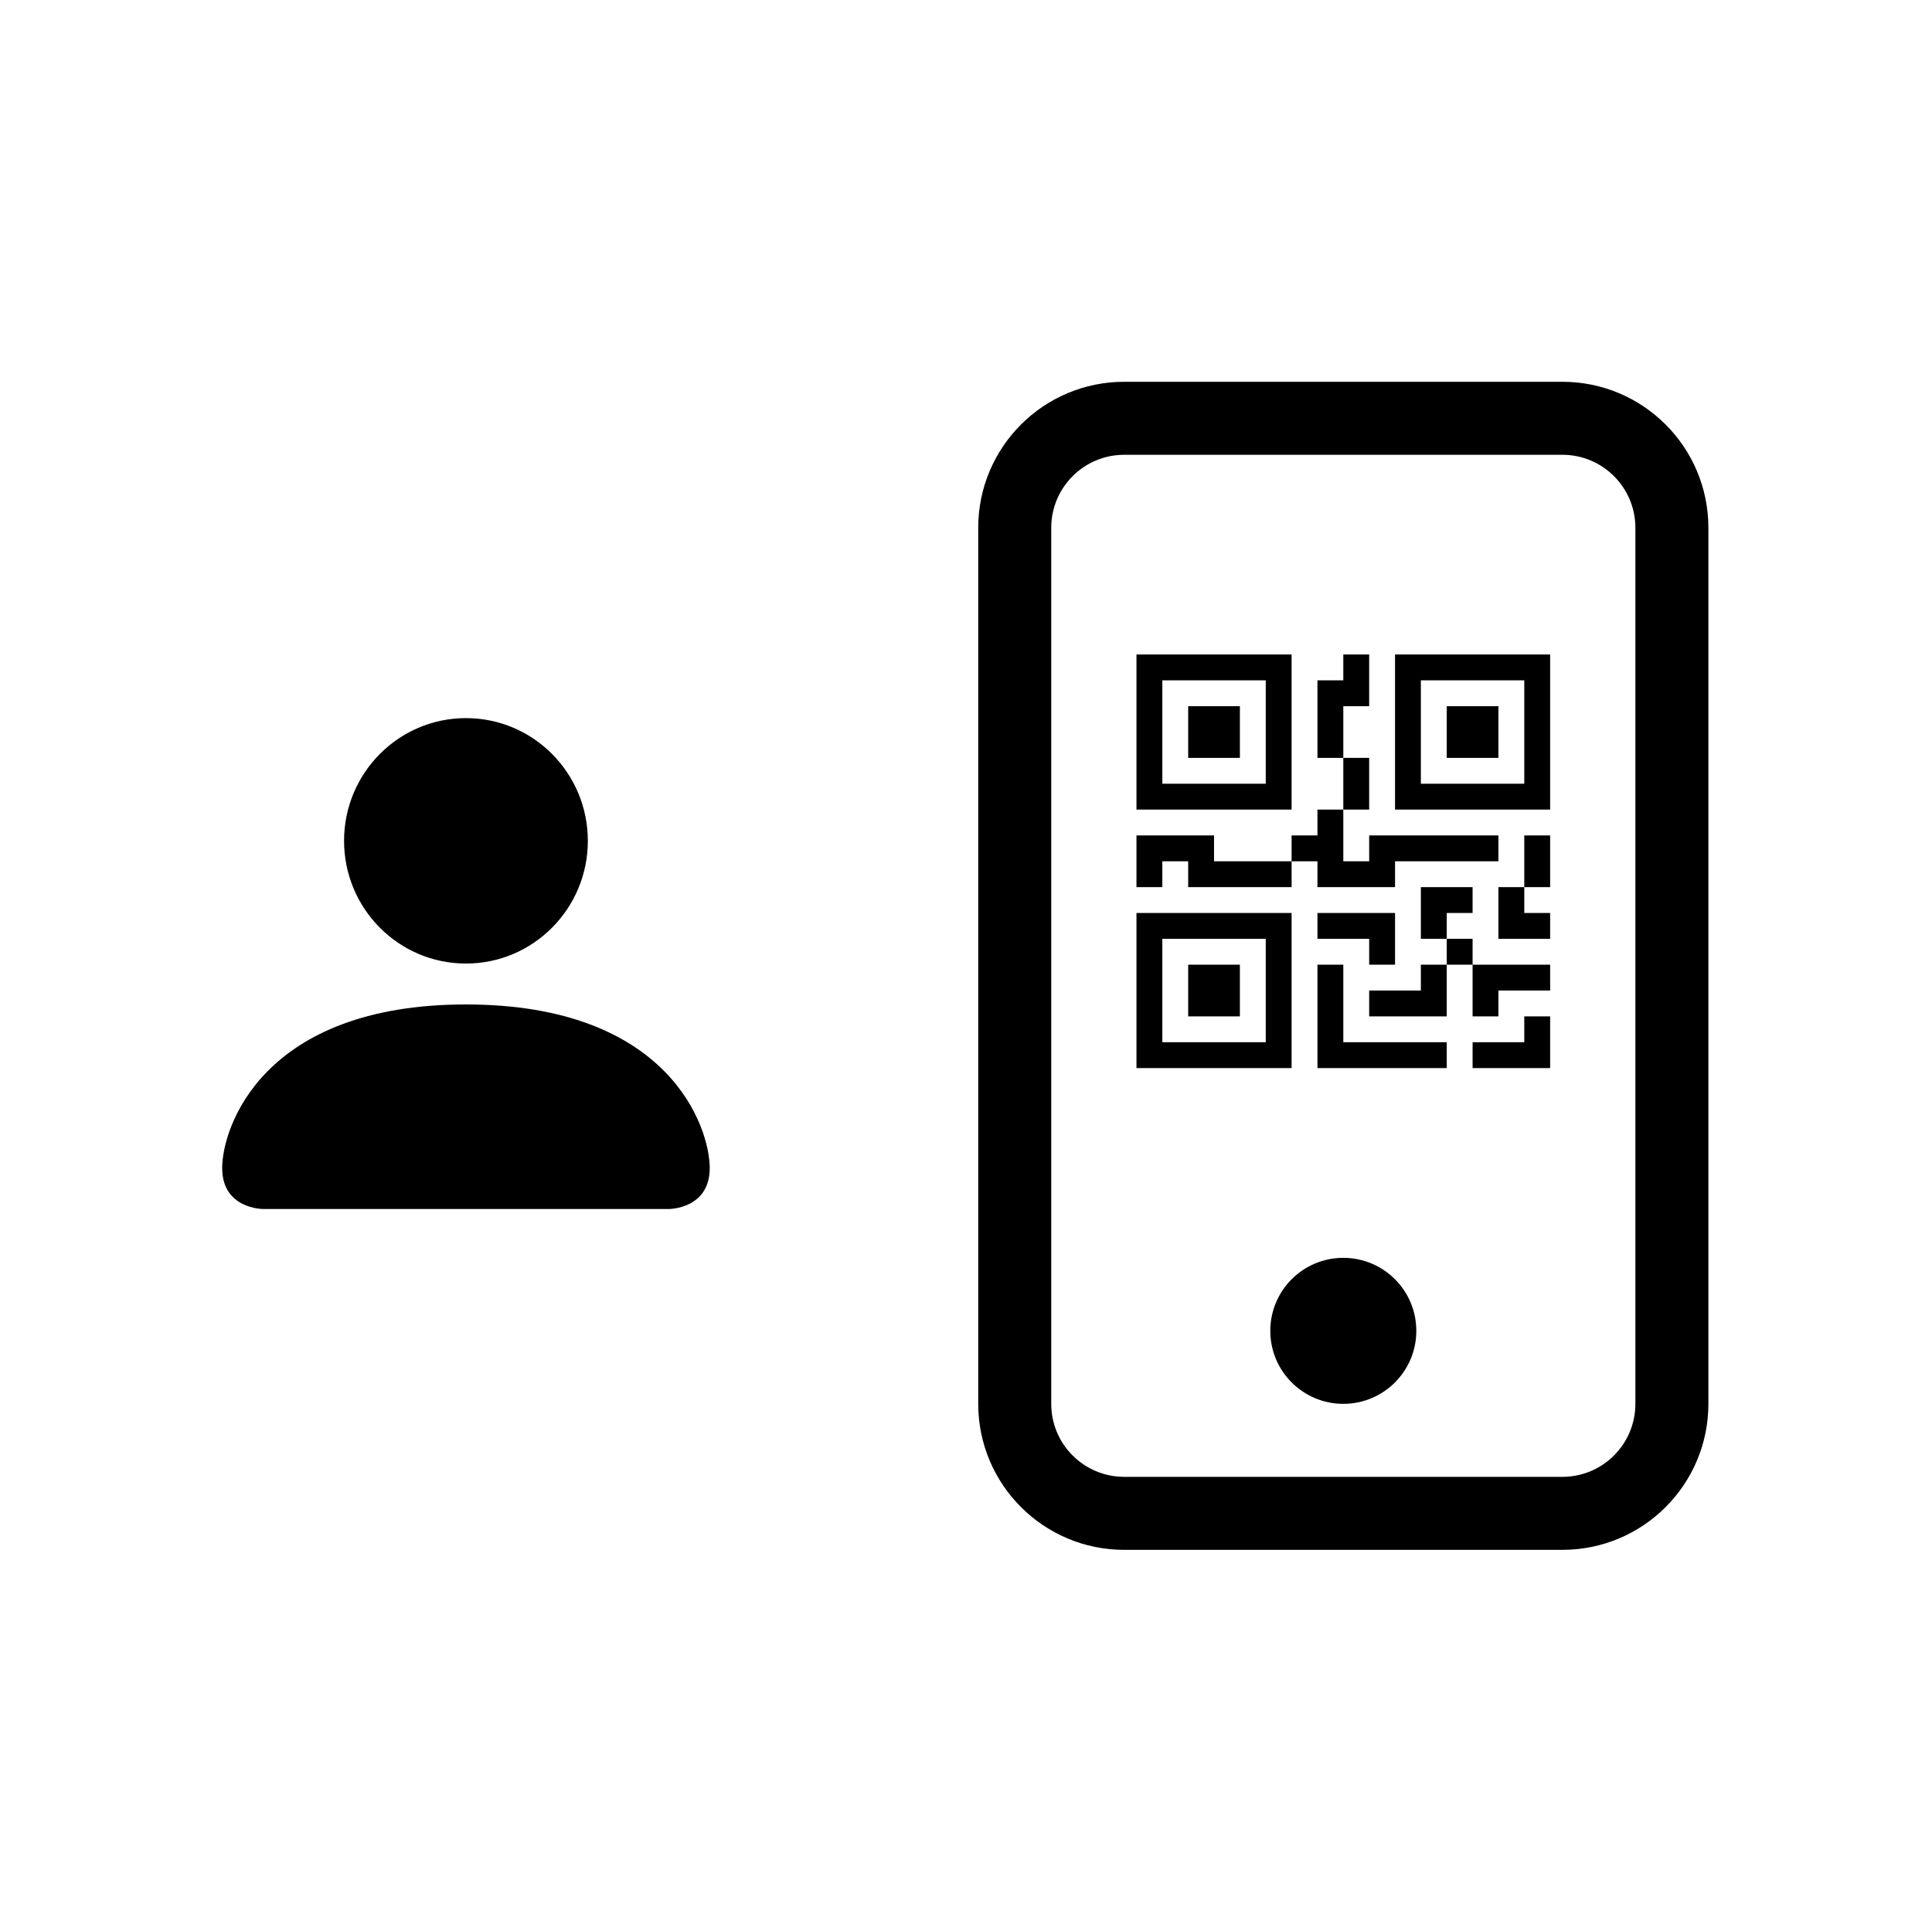 <svg width="425" height="424" xmlns="http://www.w3.org/2000/svg" xmlns:xlink="http://www.w3.org/1999/xlink" overflow="hidden"><g transform="translate(-710 -113)"><g><g><g><path d="M1053.69 213.062C1062.56 213.062 1069.75 220.254 1069.75 229.125L1069.75 421.875C1069.75 430.746 1062.56 437.938 1053.69 437.938L957.312 437.938C948.441 437.938 941.25 430.746 941.25 421.875L941.25 229.125C941.25 220.254 948.441 213.062 957.312 213.062L1053.69 213.062ZM957.312 197C939.57 197 925.188 211.383 925.188 229.125L925.188 421.875C925.188 439.617 939.57 454 957.312 454L1053.69 454C1071.43 454 1085.81 439.617 1085.81 421.875L1085.81 229.125C1085.81 211.383 1071.43 197 1053.69 197L957.312 197Z"/><path d="M1005.5 421.875C1014.37 421.875 1021.56 414.684 1021.56 405.812 1021.56 396.941 1014.37 389.75 1005.5 389.75 996.629 389.75 989.438 396.941 989.438 405.812 989.438 414.684 996.629 421.875 1005.5 421.875Z"/></g></g></g><g><g><g><path d="M26.812 125.125C26.812 125.125 17.875 125.125 17.875 116.188 17.875 107.25 26.812 80.438 71.5 80.438 116.188 80.438 125.125 107.25 125.125 116.188 125.125 125.125 116.188 125.125 116.188 125.125L26.812 125.125ZM71.5 71.5C86.308 71.5 98.312 59.496 98.312 44.688 98.312 29.879 86.308 17.875 71.5 17.875 56.692 17.875 44.688 29.879 44.688 44.688 44.688 59.496 56.692 71.5 71.5 71.5Z" transform="matrix(1 0 0 1.007 741 253)"/></g></g></g><g><g><g><path d="M971.375 268.375 982.75 268.375 982.75 279.75 971.375 279.75 971.375 268.375Z"/><path d="M994.125 257 994.125 291.125 960 291.125 960 257 994.125 257ZM988.438 262.688 965.688 262.688 965.688 285.438 988.438 285.438 988.438 262.688ZM982.75 325.25 971.375 325.25 971.375 336.625 982.75 336.625 982.75 325.25Z"/><path d="M994.125 313.875 994.125 348 960 348 960 313.875 994.125 313.875ZM965.688 319.562 965.688 342.312 988.438 342.312 988.438 319.562 965.688 319.562ZM1028.25 268.375 1039.62 268.375 1039.62 279.75 1028.25 279.75 1028.25 268.375Z"/><path d="M1016.88 257 1016.88 291.125 1051 291.125 1051 257 1016.88 257ZM1045.31 262.688 1045.31 285.438 1022.56 285.438 1022.56 262.688 1045.31 262.688ZM1005.5 262.688 1005.5 257 1011.19 257 1011.19 268.375 1005.5 268.375 1005.5 279.75 999.812 279.75 999.812 262.688 1005.5 262.688ZM1005.5 291.125 1005.5 279.75 1011.19 279.75 1011.19 291.125 1005.5 291.125ZM994.125 302.5 994.125 296.812 999.812 296.812 999.812 291.125 1005.5 291.125 1005.5 302.5 1011.19 302.5 1011.19 296.812 1039.62 296.812 1039.62 302.5 1016.88 302.5 1016.88 308.188 999.812 308.188 999.812 302.5 994.125 302.5ZM994.125 302.5 994.125 308.188 971.375 308.188 971.375 302.5 965.688 302.5 965.688 308.188 960 308.188 960 296.812 977.062 296.812 977.062 302.5 994.125 302.5ZM1051 308.188 1045.31 308.188 1045.31 296.812 1051 296.812 1051 308.188ZM1045.31 308.188 1039.62 308.188 1039.62 319.562 1051 319.562 1051 313.875 1045.31 313.875 1045.31 308.188ZM1022.56 308.188 1033.94 308.188 1033.94 313.875 1028.25 313.875 1028.25 319.562 1022.56 319.562 1022.56 308.188ZM1033.94 325.25 1033.94 319.562 1028.25 319.562 1028.25 325.25 1022.56 325.25 1022.56 330.938 1011.19 330.938 1011.19 336.625 1028.25 336.625 1028.25 325.25 1033.94 325.25ZM1033.94 325.25 1051 325.25 1051 330.938 1039.62 330.938 1039.62 336.625 1033.94 336.625 1033.94 325.25ZM1011.19 319.562 1011.19 325.25 1016.88 325.25 1016.88 313.875 999.812 313.875 999.812 319.562 1011.19 319.562Z"/><path d="M999.812 325.25 1005.5 325.25 1005.5 342.312 1028.25 342.312 1028.25 348 999.812 348 999.812 325.25ZM1051 336.625 1051 348 1033.94 348 1033.94 342.312 1045.31 342.312 1045.31 336.625 1051 336.625Z"/></g></g></g></g></svg>
